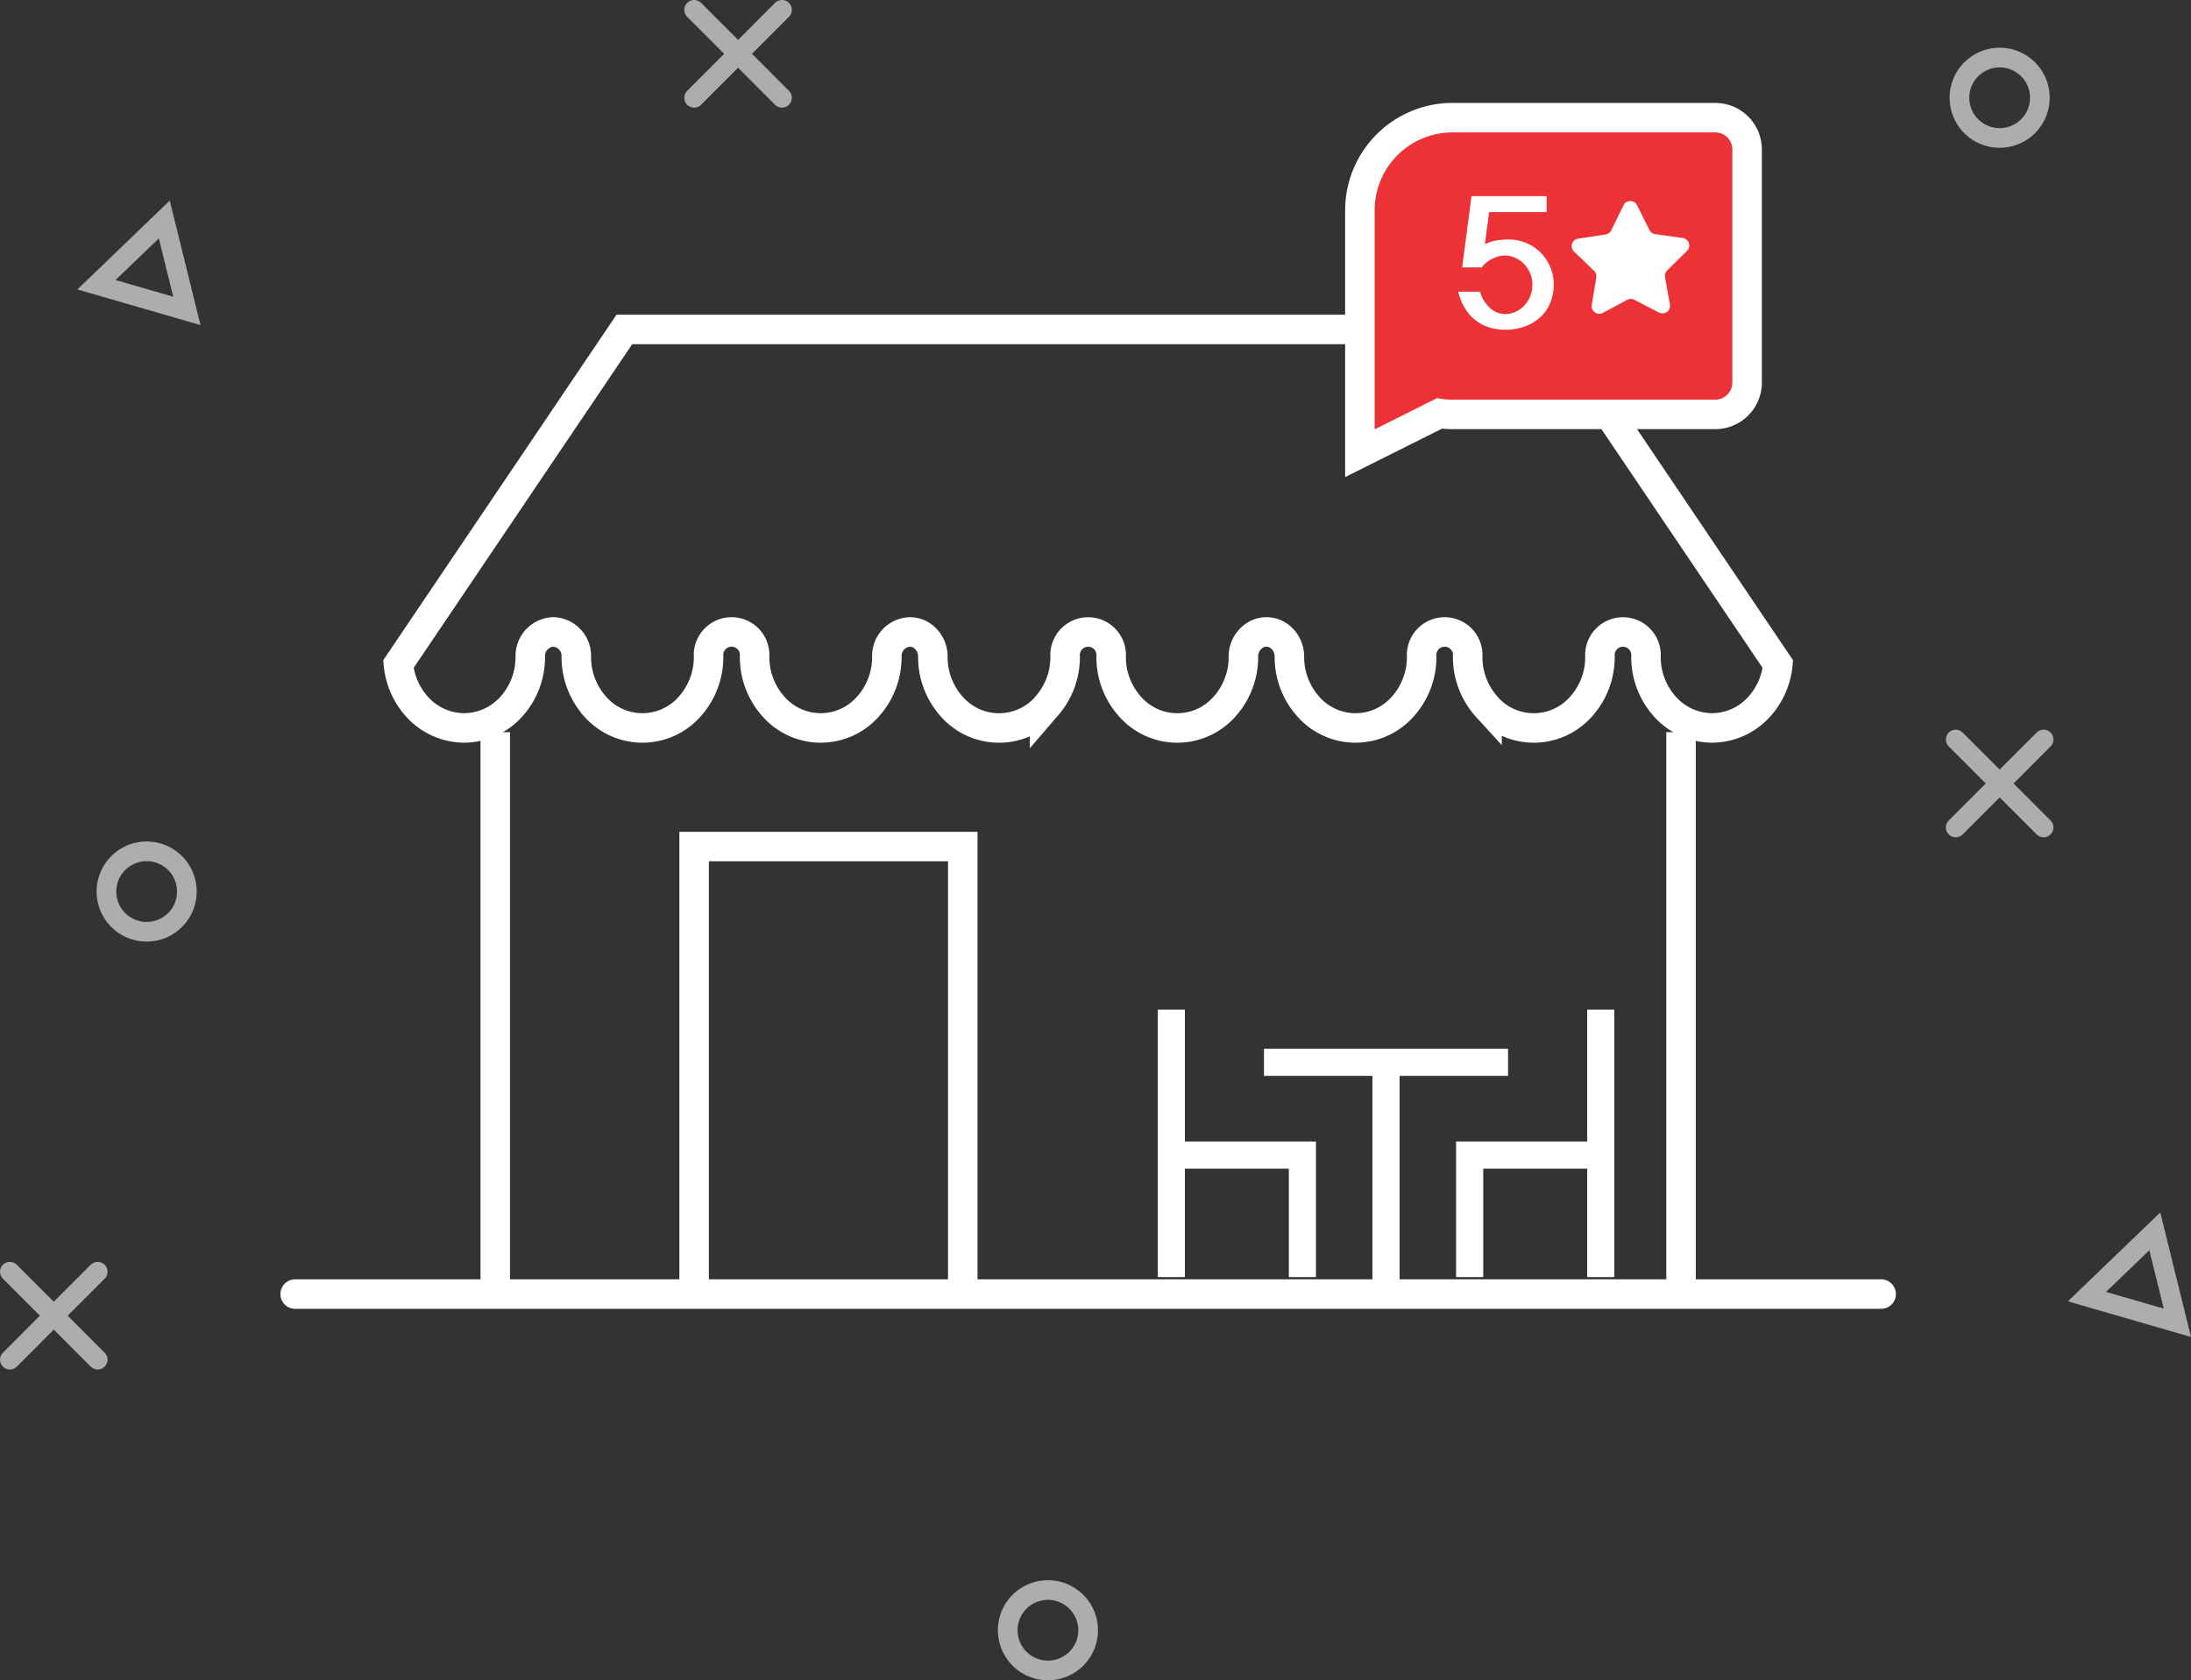 <svg xmlns="http://www.w3.org/2000/svg" viewBox="0 0 445.674 341.81">
  <rect x="0" y="0" width="445.674" height="341.81" fill="#333333" stroke="none"/>
  <defs>
    <style>
      .cls-1, .cls-4, .cls-6, .cls-7 {
        fill: none;
        stroke: #fff;
        stroke-miterlimit: 10;
      }

      .cls-1, .cls-7 {
        stroke-width: 6px;
      }

      .cls-2 {
        fill: #fff;
      }

      .cls-3 {
        fill: #ed3237;
      }

      .cls-4, .cls-6, .cls-7 {
        stroke-linecap: round;
      }

      .cls-4, .cls-6 {
        stroke-width: 4px;
      }

      .cls-4, .cls-5 {
        opacity: 0.6;
      }
    </style>
  </defs>
  <g id="illustration_2" data-name="illustration 2" transform="translate(2 1.869)">
    <path id="Stroke_1" data-name="Stroke 1" class="cls-1" d="M0,91.035V0H54.644V91.035" transform="translate(139.193 170.334)"/>
    <path id="Fill_2" data-name="Fill 2" class="cls-2" d="M49.65,0V5.52H27.589v44.6H22.062V5.52H0V0Z" transform="translate(255.106 211.472)"/>
    <path id="Fill_3" data-name="Fill 3" class="cls-2" d="M32.187,54.4V26.831H5.522V0H0V54.4H5.522V32.351H26.672V54.4Z" transform="translate(233.494 203.509)"/>
    <path id="Fill_4" data-name="Fill 4" class="cls-2" d="M32.187,54.4V0H26.672V26.831H0V54.4H5.522V32.351H26.672V54.4Z" transform="translate(294.184 203.509)"/>
    <path id="Stroke_5" data-name="Stroke 5" class="cls-1" d="M0,112.909V0" transform="translate(98.739 147.069)"/>
    <path id="Stroke_6" data-name="Stroke 6" class="cls-1" d="M0,0V112.909" transform="translate(339.941 147.069)"/>
    <g id="Group_44" data-name="Group 44" transform="translate(0 0.106)">
      <path id="Stroke_7" data-name="Stroke 7" class="cls-1" d="M267.223,81.068a12.984,12.984,0,0,1-9.513-4.242,15.072,15.072,0,0,1-3.939-10.244v0a4.692,4.692,0,1,0-9.359,0v0a15.025,15.025,0,0,1-3.938,10.244,12.812,12.812,0,0,1-18.8.272l-.234-.272a15.07,15.07,0,0,1-3.938-10.249,4.692,4.692,0,1,0-9.359,0,15.071,15.071,0,0,1-3.939,10.249,12.79,12.79,0,0,1-19.028,0,15.071,15.071,0,0,1-3.939-10.249A5.149,5.149,0,0,0,179.18,62.4a4.423,4.423,0,0,0-2.616-.862,4.377,4.377,0,0,0-1.821.4,5.066,5.066,0,0,0-2.858,4.645,15.071,15.071,0,0,1-3.939,10.249,12.79,12.79,0,0,1-19.028,0,15.07,15.07,0,0,1-3.938-10.249,4.692,4.692,0,1,0-9.359,0,15.044,15.044,0,0,1-3.947,10.25l-.234.272a12.8,12.8,0,0,1-18.785-.272,15.074,15.074,0,0,1-3.939-10.25,5.15,5.15,0,0,0-2.064-4.179,4.423,4.423,0,0,0-2.616-.862,4.871,4.871,0,0,0-4.68,5.041A15.07,15.07,0,0,1,95.42,76.825a12.791,12.791,0,0,1-19.029,0,15.07,15.07,0,0,1-3.938-10.249,4.692,4.692,0,1,0-9.359,0,15.075,15.075,0,0,1-3.938,10.249,12.8,12.8,0,0,1-19.02.021l-.009-.01v-.01a15.073,15.073,0,0,1-3.938-10.25,4.871,4.871,0,0,0-4.68-5.04,4.872,4.872,0,0,0-4.68,5.04h0a15.07,15.07,0,0,1-3.938,10.249,12.987,12.987,0,0,1-9.515,4.242,12.987,12.987,0,0,1-9.515-4.242A14.98,14.98,0,0,1,0,68.088L45.966,0H234.634L280.6,68.089a14.969,14.969,0,0,1-3.865,8.736A12.984,12.984,0,0,1,267.223,81.068Z" transform="translate(79.039 65.033)"/>
      <path id="Fill_9" data-name="Fill 9" class="cls-3" d="M78.762,6.473v47.4a6.478,6.478,0,0,1-6.468,6.484h-53.5a16.707,16.707,0,0,1-2.617-.192l-4.906,2.461L0,68.258V18.808A18.842,18.842,0,0,1,18.793,0h53.5a6.476,6.476,0,0,1,6.468,6.473" transform="translate(274.62 21.96)"/>
      <path id="Stroke_11" data-name="Stroke 11" class="cls-1" d="M78.762,6.473v47.4a6.478,6.478,0,0,1-6.468,6.484h-53.5a16.707,16.707,0,0,1-2.617-.192l-4.906,2.461L0,68.258V18.808A18.842,18.842,0,0,1,18.793,0h53.5A6.476,6.476,0,0,1,78.762,6.473Z" transform="translate(274.62 21.96)"/>
      <path id="Fill_13" data-name="Fill 13" class="cls-2" d="M16.977,6.744l5.6.78a1.537,1.537,0,0,1,.867,2.617L19.42,14.118a1.538,1.538,0,0,0-.433,1.362l.99,5.576a1.536,1.536,0,0,1-2.218,1.634l-5.024-2.6a1.535,1.535,0,0,0-1.429.008L6.315,22.759a1.536,1.536,0,0,1-2.239-1.606L5,15.566a1.542,1.542,0,0,0-.45-1.358L.472,10.282a1.537,1.537,0,0,1,.835-2.627L6.9,6.806a1.535,1.535,0,0,0,1.152-.848L10.526.866A1.535,1.535,0,0,1,13.28.848L15.815,5.91a1.534,1.534,0,0,0,1.161.834" transform="translate(317.704 38.914)"/>
      <path id="Fill_15" data-name="Fill 15" class="cls-2" d="M.8,14.491,2.695,0H17.98V3.259H6.274L5.43,9.781a8.249,8.249,0,0,1,2.754-.826q1.347-.14,1.992-.14a9.33,9.33,0,0,1,3.679.724,8.991,8.991,0,0,1,2.936,1.971,9.233,9.233,0,0,1,1.93,2.918,9.074,9.074,0,0,1,.705,3.563,9.879,9.879,0,0,1-.6,3.421,8.17,8.17,0,0,1-1.83,2.918,9.143,9.143,0,0,1-3.117,2.053,11.485,11.485,0,0,1-4.424.786,10.439,10.439,0,0,1-3.2-.483,8.767,8.767,0,0,1-4.887-3.865A12.047,12.047,0,0,1,0,19.441H4.424A7.026,7.026,0,0,0,6.515,22.8,4.558,4.558,0,0,0,9.493,23.99a5.173,5.173,0,0,0,2.151-.462,5.652,5.652,0,0,0,1.79-1.268,6.009,6.009,0,0,0,1.208-1.892,6.245,6.245,0,0,0,.441-2.374,5.775,5.775,0,0,0-.483-2.374,6.156,6.156,0,0,0-1.266-1.873,5.851,5.851,0,0,0-1.791-1.227,5.052,5.052,0,0,0-2.05-.443A5.89,5.89,0,0,0,7,12.7a5.867,5.867,0,0,0-2.212,1.792Z" transform="translate(294.622 37.925)"/>
      <path id="Stroke_17" data-name="Stroke 17" class="cls-4" d="M16.357,8.184A8.178,8.178,0,1,1,8.179,0,8.181,8.181,0,0,1,16.357,8.184Z" transform="translate(19.652 171.203)"/>
      <path id="Stroke_19" data-name="Stroke 19" class="cls-4" d="M16.357,8.184A8.178,8.178,0,1,1,8.179,0,8.181,8.181,0,0,1,16.357,8.184Z" transform="translate(396.574 9.731)"/>
      <path id="Stroke_21" data-name="Stroke 21" class="cls-4" d="M16.357,8.184A8.178,8.178,0,1,1,8.179,0,8.181,8.181,0,0,1,16.357,8.184Z" transform="translate(202.983 321.467)"/>
      <g id="Group_27" data-name="Group 27" class="cls-5" transform="translate(138.467)">
        <path id="Stroke_23" data-name="Stroke 23" class="cls-6" d="M0,0,17.876,17.89" transform="translate(0.726 0.026)"/>
        <path id="Stroke_25" data-name="Stroke 25" class="cls-6" d="M17.876,0,0,17.89" transform="translate(0.726 0.026)"/>
      </g>
      <g id="Group_32" data-name="Group 32" class="cls-5" transform="translate(0 256.321)">
        <path id="Stroke_28" data-name="Stroke 28" class="cls-6" d="M0,0,17.876,17.89" transform="translate(0 0.394)"/>
        <path id="Stroke_30" data-name="Stroke 30" class="cls-6" d="M17.876,0,0,17.89" transform="translate(0 0.394)"/>
      </g>
      <g id="Group_37" data-name="Group 37" class="cls-5" transform="translate(395.62 148.022)">
        <path id="Stroke_33" data-name="Stroke 33" class="cls-6" d="M0,0,17.876,17.89" transform="translate(0.194 0.432)"/>
        <path id="Stroke_35" data-name="Stroke 35" class="cls-6" d="M17.876,0,0,17.89" transform="translate(0.194 0.432)"/>
      </g>
      <path id="Stroke_38" data-name="Stroke 38" class="cls-7" d="M0,0H322.613" transform="translate(58.033 261.262)"/>
      <path id="Stroke_40" data-name="Stroke 40" class="cls-4" d="M18.389,18.6,0,13.275,13.8,0Z" transform="translate(17.62 42.67)"/>
      <path id="Stroke_42" data-name="Stroke 42" class="cls-4" d="M18.389,18.6,0,13.275,13.8,0Z" transform="translate(422.513 248.504)"/>
    </g>
  </g>
</svg>
